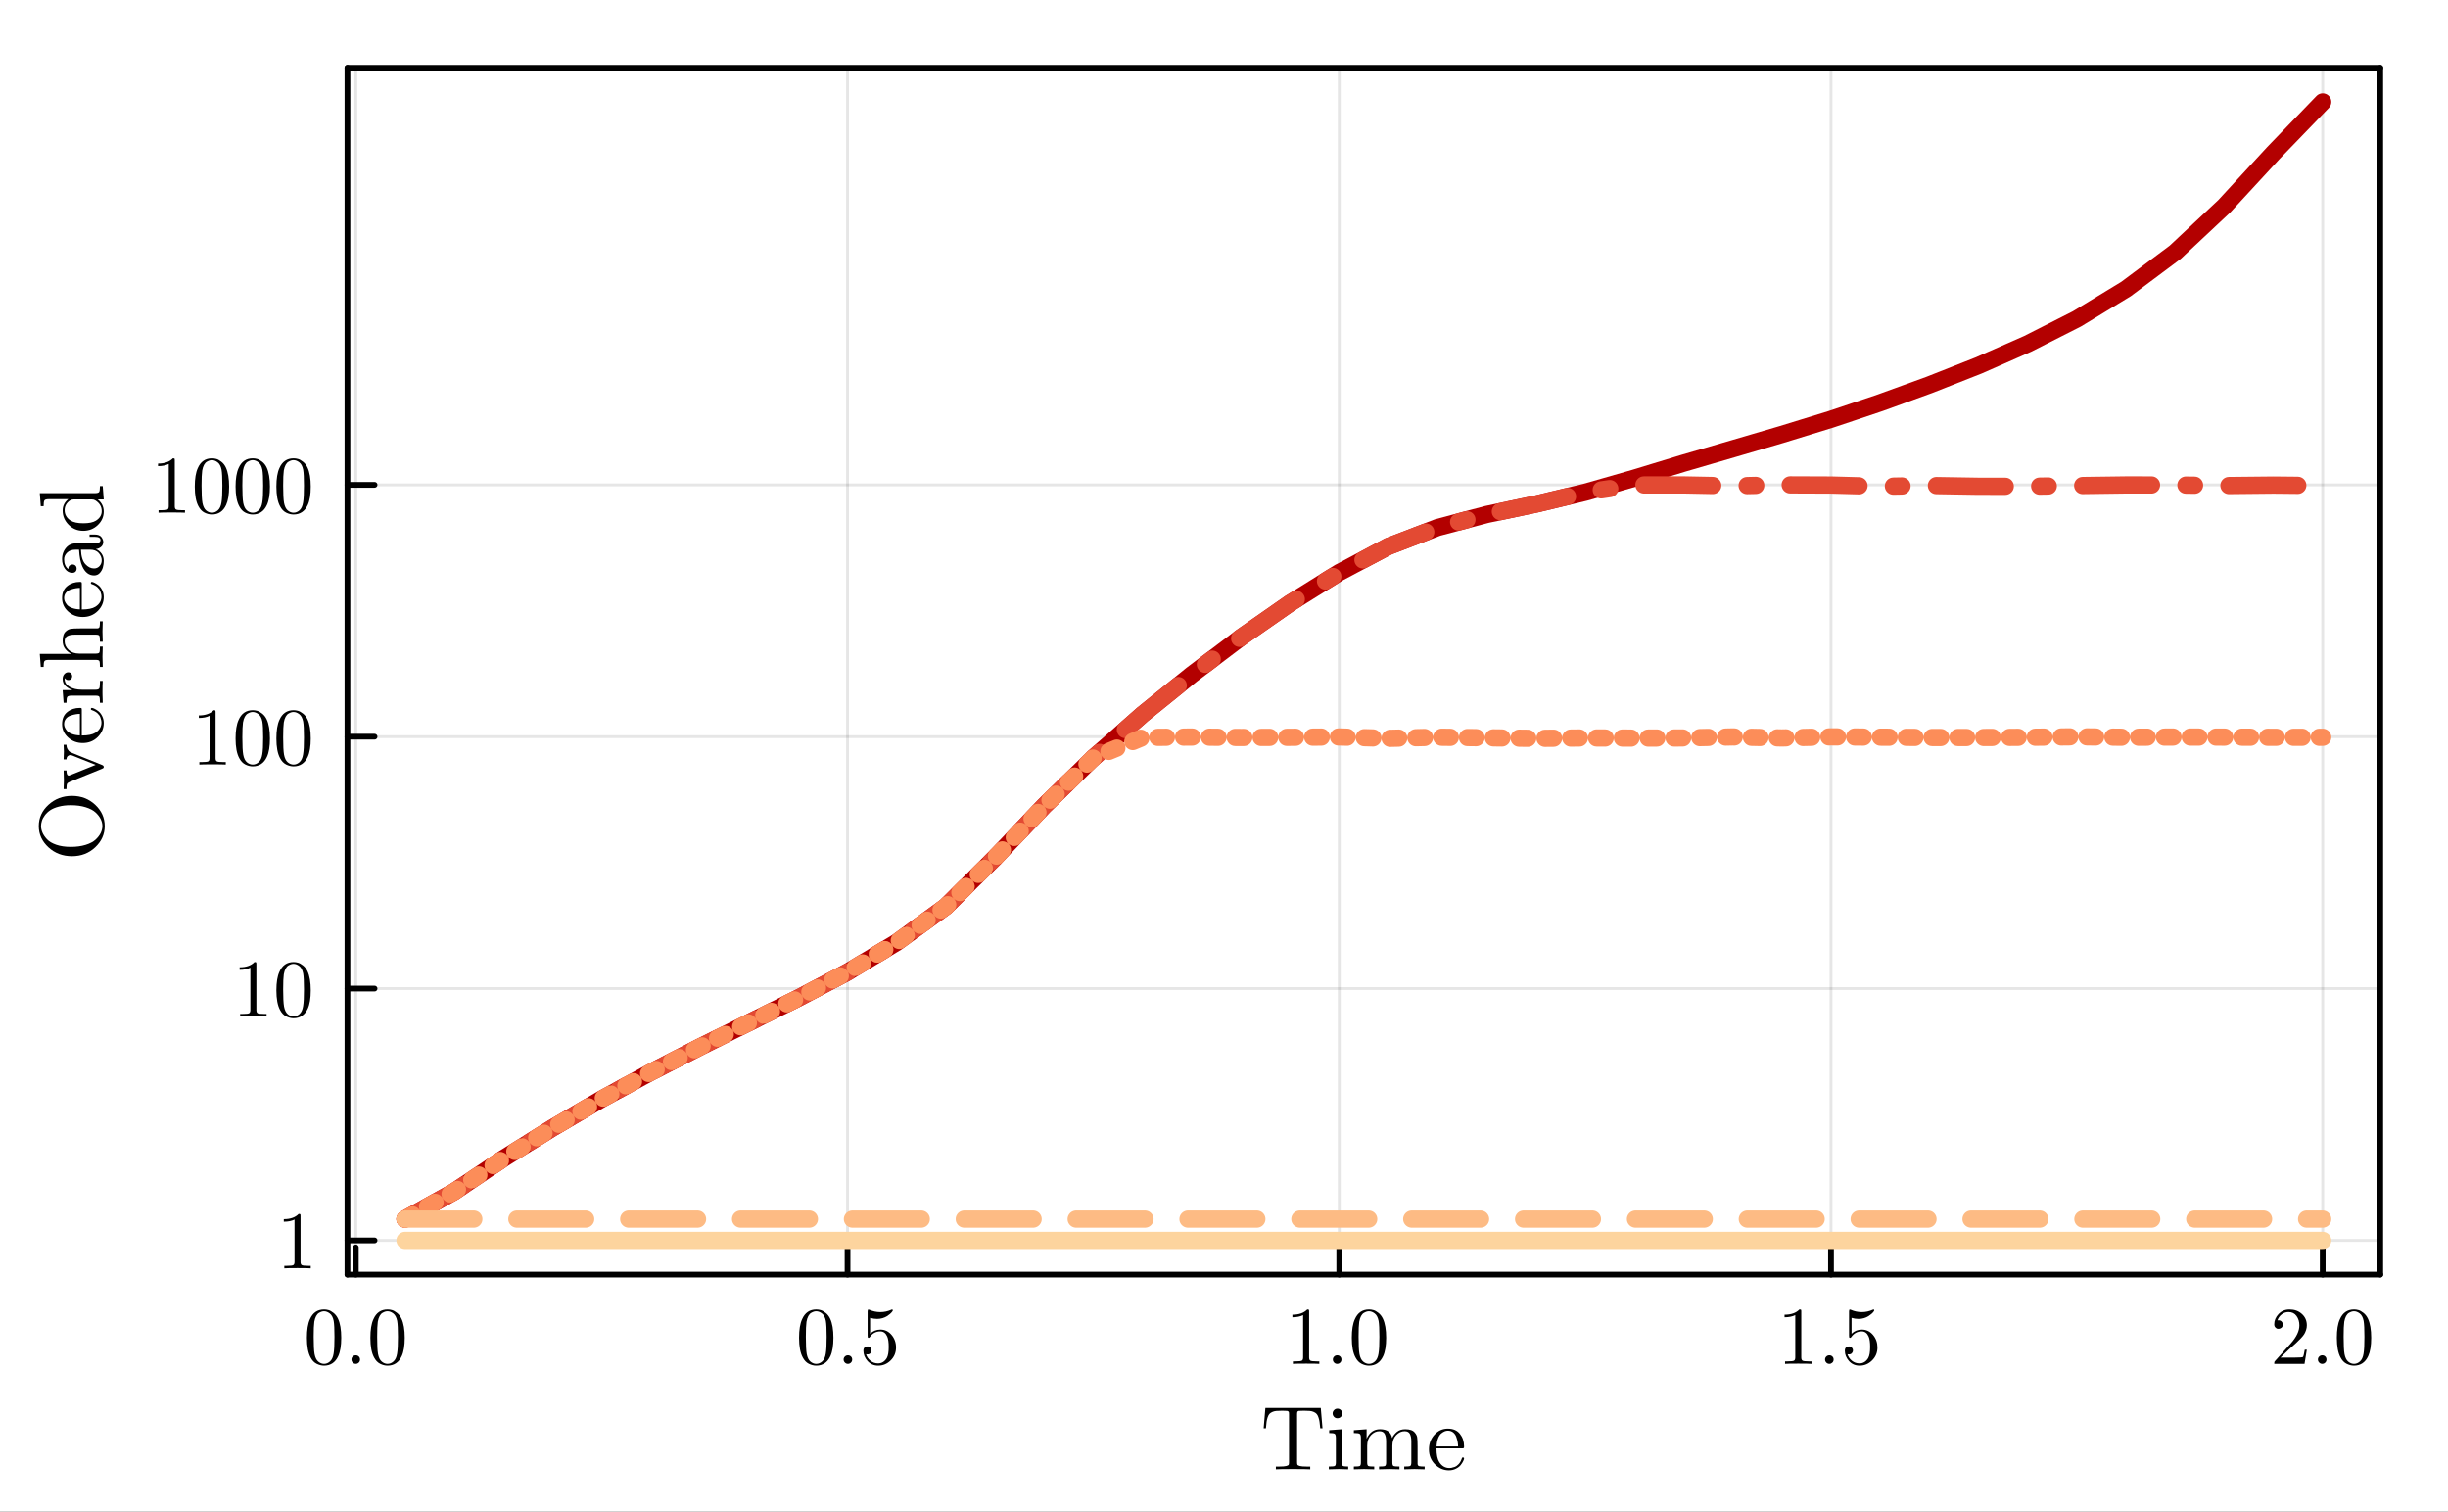 <?xml version="1.0" encoding="utf-8"?>
<svg xmlns="http://www.w3.org/2000/svg" xmlns:xlink="http://www.w3.org/1999/xlink" width="426.75" height="263.5" viewBox="0 0 1707 1054">
<rect x="0" y="0" width="1707" height="1054" fill="#333333" stroke="none"/>
<defs>
  <clipPath id="clip210">
    <rect x="0" y="0" width="1707" height="1054"/>
  </clipPath>
</defs>
<path clip-path="url(#clip210)" d="M0 1054 L1707 1054 L1707 0 L0 0  Z" fill="#ffffff" fill-rule="evenodd" fill-opacity="1"/>
<defs>
  <clipPath id="clip211">
    <rect x="341" y="0" width="1196" height="1054"/>
  </clipPath>
</defs>
<path clip-path="url(#clip210)" d="M242.285 888.691 L1659.76 888.691 L1659.76 47.253 L242.285 47.253  Z" fill="#ffffff" fill-rule="evenodd" fill-opacity="1"/>
<defs>
  <clipPath id="clip212">
    <rect x="242" y="47" width="1418" height="842"/>
  </clipPath>
</defs>
<polyline clip-path="url(#clip212)" style="stroke:#000000; stroke-linecap:round; stroke-linejoin:round; stroke-width:2; stroke-opacity:0.1; fill:none" points="248.114,888.691 248.114,47.253 "/>
<polyline clip-path="url(#clip212)" style="stroke:#000000; stroke-linecap:round; stroke-linejoin:round; stroke-width:2; stroke-opacity:0.1; fill:none" points="590.996,888.691 590.996,47.253 "/>
<polyline clip-path="url(#clip212)" style="stroke:#000000; stroke-linecap:round; stroke-linejoin:round; stroke-width:2; stroke-opacity:0.1; fill:none" points="933.878,888.691 933.878,47.253 "/>
<polyline clip-path="url(#clip212)" style="stroke:#000000; stroke-linecap:round; stroke-linejoin:round; stroke-width:2; stroke-opacity:0.1; fill:none" points="1276.76,888.691 1276.76,47.253 "/>
<polyline clip-path="url(#clip212)" style="stroke:#000000; stroke-linecap:round; stroke-linejoin:round; stroke-width:2; stroke-opacity:0.1; fill:none" points="1619.64,888.691 1619.64,47.253 "/>
<polyline clip-path="url(#clip210)" style="stroke:#000000; stroke-linecap:round; stroke-linejoin:round; stroke-width:4.001; stroke-opacity:1; fill:none" points="242.285,888.691 1659.76,888.691 "/>
<polyline clip-path="url(#clip210)" style="stroke:#000000; stroke-linecap:round; stroke-linejoin:round; stroke-width:4.001; stroke-opacity:1; fill:none" points="242.285,47.253 1659.76,47.253 "/>
<polyline clip-path="url(#clip210)" style="stroke:#000000; stroke-linecap:round; stroke-linejoin:round; stroke-width:4.001; stroke-opacity:1; fill:none" points="248.114,888.691 248.114,869.79 "/>
<polyline clip-path="url(#clip210)" style="stroke:#000000; stroke-linecap:round; stroke-linejoin:round; stroke-width:4.001; stroke-opacity:1; fill:none" points="590.996,888.691 590.996,869.79 "/>
<polyline clip-path="url(#clip210)" style="stroke:#000000; stroke-linecap:round; stroke-linejoin:round; stroke-width:4.001; stroke-opacity:1; fill:none" points="933.878,888.691 933.878,869.79 "/>
<polyline clip-path="url(#clip210)" style="stroke:#000000; stroke-linecap:round; stroke-linejoin:round; stroke-width:4.001; stroke-opacity:1; fill:none" points="1276.76,888.691 1276.76,869.79 "/>
<polyline clip-path="url(#clip210)" style="stroke:#000000; stroke-linecap:round; stroke-linejoin:round; stroke-width:4.001; stroke-opacity:1; fill:none" points="1619.64,888.691 1619.64,869.79 "/>
<path clip-path="url(#clip210)" d="M214.003 932.753 Q214.003 924.387 216.115 919.828 Q219.061 913.046 226.008 913.046 Q227.48 913.046 229.009 913.463 Q230.565 913.852 232.51 915.381 Q234.483 916.91 235.678 919.411 Q237.957 924.248 237.957 932.753 Q237.957 941.065 235.845 945.595 Q232.76 952.211 225.952 952.211 Q223.396 952.211 220.783 950.905 Q218.199 949.598 216.56 946.457 Q214.003 941.76 214.003 932.753 M218.727 932.059 Q218.727 940.648 219.338 944.067 Q220.033 947.764 221.923 949.376 Q223.84 950.96 225.952 950.96 Q228.231 950.96 230.12 949.265 Q232.038 947.541 232.621 943.844 Q233.261 940.203 233.233 932.059 Q233.233 924.137 232.677 920.968 Q231.927 917.271 229.926 915.798 Q227.953 914.297 225.952 914.297 Q225.202 914.297 224.396 914.519 Q223.618 914.741 222.479 915.381 Q221.339 916.02 220.45 917.604 Q219.589 919.189 219.172 921.579 Q218.727 924.665 218.727 932.059 Z" fill="#000000" fill-rule="evenodd" fill-opacity="1" /><path clip-path="url(#clip210)" d="M245.932 950.043 Q245.071 949.126 245.071 947.93 Q245.071 946.735 245.932 945.873 Q246.794 944.984 248.1 944.984 Q249.35 944.984 250.184 945.818 Q251.045 946.624 251.045 947.958 Q251.045 949.265 250.128 950.126 Q249.239 950.96 248.1 950.96 Q246.794 950.96 245.932 950.043 Z" fill="#000000" fill-rule="evenodd" fill-opacity="1" /><path clip-path="url(#clip210)" d="M258.27 932.753 Q258.27 924.387 260.382 919.828 Q263.328 913.046 270.275 913.046 Q271.748 913.046 273.276 913.463 Q274.832 913.852 276.777 915.381 Q278.75 916.91 279.945 919.411 Q282.224 924.248 282.224 932.753 Q282.224 941.065 280.112 945.595 Q277.028 952.211 270.219 952.211 Q267.663 952.211 265.051 950.905 Q262.466 949.598 260.827 946.457 Q258.27 941.76 258.27 932.753 M262.994 932.059 Q262.994 940.648 263.606 944.067 Q264.3 947.764 266.19 949.376 Q268.107 950.96 270.219 950.96 Q272.498 950.96 274.388 949.265 Q276.305 947.541 276.889 943.844 Q277.528 940.203 277.5 932.059 Q277.5 924.137 276.944 920.968 Q276.194 917.271 274.193 915.798 Q272.22 914.297 270.219 914.297 Q269.469 914.297 268.663 914.519 Q267.885 914.741 266.746 915.381 Q265.606 916.02 264.717 917.604 Q263.856 919.189 263.439 921.579 Q262.994 924.665 262.994 932.059 Z" fill="#000000" fill-rule="evenodd" fill-opacity="1" /><path clip-path="url(#clip210)" d="M557.191 932.753 Q557.191 924.387 559.303 919.828 Q562.249 913.046 569.196 913.046 Q570.669 913.046 572.197 913.463 Q573.753 913.852 575.698 915.381 Q577.671 916.91 578.866 919.411 Q581.145 924.248 581.145 932.753 Q581.145 941.065 579.033 945.595 Q575.948 952.211 569.14 952.211 Q566.584 952.211 563.972 950.905 Q561.387 949.598 559.748 946.457 Q557.191 941.76 557.191 932.753 M561.915 932.059 Q561.915 940.648 562.527 944.067 Q563.221 947.764 565.111 949.376 Q567.028 950.96 569.14 950.96 Q571.419 950.96 573.309 949.265 Q575.226 947.541 575.809 943.844 Q576.449 940.203 576.421 932.059 Q576.421 924.137 575.865 920.968 Q575.115 917.271 573.114 915.798 Q571.141 914.297 569.14 914.297 Q568.39 914.297 567.584 914.519 Q566.806 914.741 565.667 915.381 Q564.527 916.02 563.638 917.604 Q562.777 919.189 562.36 921.579 Q561.915 924.665 561.915 932.059 Z" fill="#000000" fill-rule="evenodd" fill-opacity="1" /><path clip-path="url(#clip210)" d="M589.12 950.043 Q588.259 949.126 588.259 947.93 Q588.259 946.735 589.12 945.873 Q589.982 944.984 591.288 944.984 Q592.538 944.984 593.372 945.818 Q594.233 946.624 594.233 947.958 Q594.233 949.265 593.316 950.126 Q592.427 950.96 591.288 950.96 Q589.982 950.96 589.12 950.043 Z" fill="#000000" fill-rule="evenodd" fill-opacity="1" /><path clip-path="url(#clip210)" d="M602.07 941.787 Q602.07 940.092 602.987 939.452 Q603.904 938.785 604.876 938.785 Q606.182 938.785 606.933 939.619 Q607.711 940.425 607.711 941.565 Q607.711 942.705 606.933 943.538 Q606.182 944.345 604.876 944.345 Q604.237 944.345 603.904 944.233 Q604.654 946.846 606.933 948.736 Q609.239 950.627 612.268 950.627 Q616.075 950.627 618.354 946.93 Q619.715 944.539 619.715 939.119 Q619.715 934.338 618.687 931.947 Q617.103 928.306 613.852 928.306 Q609.239 928.306 606.516 932.281 Q606.182 932.781 605.793 932.809 Q605.238 932.809 605.099 932.503 Q604.988 932.17 604.988 931.308 L604.988 914.463 Q604.988 913.101 605.543 913.101 Q605.766 913.101 606.238 913.268 Q609.823 914.853 613.796 914.88 Q617.881 914.88 621.55 913.213 Q621.827 913.046 621.994 913.046 Q622.55 913.046 622.578 913.685 Q622.578 913.908 622.105 914.575 Q621.661 915.214 620.688 916.076 Q619.715 916.91 618.465 917.716 Q617.214 918.522 615.38 919.078 Q613.574 919.606 611.573 919.606 Q609.184 919.606 606.738 918.855 L606.738 929.946 Q609.684 927.055 613.963 927.055 Q618.521 927.055 621.661 930.724 Q624.801 934.393 624.801 939.508 Q624.801 944.873 621.077 948.542 Q617.381 952.211 612.379 952.211 Q607.822 952.211 604.932 948.959 Q602.07 945.707 602.07 941.787 Z" fill="#000000" fill-rule="evenodd" fill-opacity="1" /><path clip-path="url(#clip210)" d="M901.185 918.466 L901.185 916.687 Q908.021 916.687 911.55 913.046 Q912.523 913.046 912.69 913.268 Q912.856 913.491 912.856 914.519 L912.856 946.457 Q912.856 948.153 913.69 948.681 Q914.524 949.209 918.164 949.209 L919.97 949.209 L919.97 950.96 Q917.969 950.793 910.744 950.793 Q903.519 950.793 901.546 950.96 L901.546 949.209 L903.353 949.209 Q906.937 949.209 907.799 948.709 Q908.66 948.18 908.66 946.457 L908.66 916.965 Q905.687 918.466 901.185 918.466 Z" fill="#000000" fill-rule="evenodd" fill-opacity="1" /><path clip-path="url(#clip210)" d="M930.28 950.043 Q929.418 949.126 929.418 947.93 Q929.418 946.735 930.28 945.873 Q931.141 944.984 932.447 944.984 Q933.698 944.984 934.531 945.818 Q935.393 946.624 935.393 947.958 Q935.393 949.265 934.476 950.126 Q933.587 950.96 932.447 950.96 Q931.141 950.96 930.28 950.043 Z" fill="#000000" fill-rule="evenodd" fill-opacity="1" /><path clip-path="url(#clip210)" d="M942.618 932.753 Q942.618 924.387 944.73 919.828 Q947.675 913.046 954.623 913.046 Q956.095 913.046 957.624 913.463 Q959.18 913.852 961.125 915.381 Q963.098 916.91 964.293 919.411 Q966.572 924.248 966.572 932.753 Q966.572 941.065 964.46 945.595 Q961.375 952.211 954.567 952.211 Q952.01 952.211 949.398 950.905 Q946.814 949.598 945.174 946.457 Q942.618 941.76 942.618 932.753 M947.342 932.059 Q947.342 940.648 947.953 944.067 Q948.648 947.764 950.538 949.376 Q952.455 950.96 954.567 950.96 Q956.846 950.96 958.735 949.265 Q960.653 947.541 961.236 943.844 Q961.875 940.203 961.848 932.059 Q961.848 924.137 961.292 920.968 Q960.542 917.271 958.541 915.798 Q956.568 914.297 954.567 914.297 Q953.817 914.297 953.011 914.519 Q952.233 914.741 951.093 915.381 Q949.954 916.02 949.065 917.604 Q948.203 919.189 947.787 921.579 Q947.342 924.665 947.342 932.059 Z" fill="#000000" fill-rule="evenodd" fill-opacity="1" /><path clip-path="url(#clip210)" d="M1244.37 918.466 L1244.37 916.687 Q1251.21 916.687 1254.74 913.046 Q1255.71 913.046 1255.88 913.268 Q1256.04 913.491 1256.04 914.519 L1256.04 946.457 Q1256.04 948.153 1256.88 948.681 Q1257.71 949.209 1261.35 949.209 L1263.16 949.209 L1263.16 950.96 Q1261.16 950.793 1253.93 950.793 Q1246.71 950.793 1244.73 950.96 L1244.73 949.209 L1246.54 949.209 Q1250.13 949.209 1250.99 948.709 Q1251.85 948.18 1251.85 946.457 L1251.85 916.965 Q1248.87 918.466 1244.37 918.466 Z" fill="#000000" fill-rule="evenodd" fill-opacity="1" /><path clip-path="url(#clip210)" d="M1273.47 950.043 Q1272.61 949.126 1272.61 947.93 Q1272.61 946.735 1273.47 945.873 Q1274.33 944.984 1275.64 944.984 Q1276.89 944.984 1277.72 945.818 Q1278.58 946.624 1278.58 947.958 Q1278.58 949.265 1277.66 950.126 Q1276.77 950.96 1275.64 950.96 Q1274.33 950.96 1273.47 950.043 Z" fill="#000000" fill-rule="evenodd" fill-opacity="1" /><path clip-path="url(#clip210)" d="M1286.42 941.787 Q1286.42 940.092 1287.33 939.452 Q1288.25 938.785 1289.22 938.785 Q1290.53 938.785 1291.28 939.619 Q1292.06 940.425 1292.06 941.565 Q1292.06 942.705 1291.28 943.538 Q1290.53 944.345 1289.22 944.345 Q1288.58 944.345 1288.25 944.233 Q1289 946.846 1291.28 948.736 Q1293.59 950.627 1296.62 950.627 Q1300.42 950.627 1302.7 946.93 Q1304.06 944.539 1304.06 939.119 Q1304.06 934.338 1303.03 931.947 Q1301.45 928.306 1298.2 928.306 Q1293.59 928.306 1290.86 932.281 Q1290.53 932.781 1290.14 932.809 Q1289.59 932.809 1289.45 932.503 Q1289.34 932.17 1289.34 931.308 L1289.34 914.463 Q1289.34 913.101 1289.89 913.101 Q1290.11 913.101 1290.59 913.268 Q1294.17 914.853 1298.14 914.88 Q1302.23 914.88 1305.9 913.213 Q1306.18 913.046 1306.34 913.046 Q1306.9 913.046 1306.93 913.685 Q1306.93 913.908 1306.45 914.575 Q1306.01 915.214 1305.04 916.076 Q1304.06 916.91 1302.81 917.716 Q1301.56 918.522 1299.73 919.078 Q1297.92 919.606 1295.92 919.606 Q1293.53 919.606 1291.09 918.855 L1291.09 929.946 Q1294.03 927.055 1298.31 927.055 Q1302.87 927.055 1306.01 930.724 Q1309.15 934.393 1309.15 939.508 Q1309.15 944.873 1305.42 948.542 Q1301.73 952.211 1296.73 952.211 Q1292.17 952.211 1289.28 948.959 Q1286.42 945.707 1286.42 941.787 Z" fill="#000000" fill-rule="evenodd" fill-opacity="1" /><path clip-path="url(#clip210)" d="M1585.84 950.96 Q1585.84 949.932 1585.92 949.626 Q1586.03 949.32 1586.48 948.848 L1597.4 936.673 Q1603.37 929.946 1603.37 924.081 Q1603.37 920.273 1601.37 917.549 Q1599.4 914.825 1595.76 914.825 Q1593.26 914.825 1591.15 916.354 Q1589.03 917.882 1588.06 920.606 Q1588.23 920.551 1588.81 920.551 Q1590.23 920.551 1591.01 921.44 Q1591.81 922.33 1591.81 923.525 Q1591.81 925.054 1590.81 925.804 Q1589.84 926.527 1588.87 926.527 Q1588.48 926.527 1587.95 926.444 Q1587.45 926.36 1586.64 925.582 Q1585.84 924.776 1585.84 923.358 Q1585.84 919.383 1588.84 916.215 Q1591.87 913.046 1596.48 913.046 Q1601.71 913.046 1605.12 916.159 Q1608.57 919.244 1608.57 924.081 Q1608.57 925.777 1608.04 927.333 Q1607.54 928.862 1606.85 930.057 Q1606.18 931.252 1604.35 933.17 Q1602.51 935.088 1601.04 936.45 Q1599.57 937.812 1596.26 940.703 L1590.23 946.568 L1600.48 946.568 Q1605.48 946.568 1605.87 946.124 Q1606.43 945.317 1607.12 941.065 L1608.57 941.065 L1606.96 950.96 L1585.84 950.96 Z" fill="#000000" fill-rule="evenodd" fill-opacity="1" /><path clip-path="url(#clip210)" d="M1617.16 950.043 Q1616.29 949.126 1616.29 947.93 Q1616.29 946.735 1617.16 945.873 Q1618.02 944.984 1619.32 944.984 Q1620.57 944.984 1621.41 945.818 Q1622.27 946.624 1622.27 947.958 Q1622.27 949.265 1621.35 950.126 Q1620.46 950.96 1619.32 950.96 Q1618.02 950.96 1617.16 950.043 Z" fill="#000000" fill-rule="evenodd" fill-opacity="1" /><path clip-path="url(#clip210)" d="M1629.49 932.753 Q1629.49 924.387 1631.61 919.828 Q1634.55 913.046 1641.5 913.046 Q1642.97 913.046 1644.5 913.463 Q1646.06 913.852 1648 915.381 Q1649.97 916.91 1651.17 919.411 Q1653.45 924.248 1653.45 932.753 Q1653.45 941.065 1651.34 945.595 Q1648.25 952.211 1641.44 952.211 Q1638.89 952.211 1636.27 950.905 Q1633.69 949.598 1632.05 946.457 Q1629.49 941.76 1629.49 932.753 M1634.22 932.059 Q1634.22 940.648 1634.83 944.067 Q1635.52 947.764 1637.41 949.376 Q1639.33 950.96 1641.44 950.96 Q1643.72 950.96 1645.61 949.265 Q1647.53 947.541 1648.11 943.844 Q1648.75 940.203 1648.72 932.059 Q1648.72 924.137 1648.17 920.968 Q1647.42 917.271 1645.42 915.798 Q1643.44 914.297 1641.44 914.297 Q1640.69 914.297 1639.89 914.519 Q1639.11 914.741 1637.97 915.381 Q1636.83 916.02 1635.94 917.604 Q1635.08 919.189 1634.66 921.579 Q1634.22 924.665 1634.22 932.059 Z" fill="#000000" fill-rule="evenodd" fill-opacity="1" /><path clip-path="url(#clip210)" d="M881.15 995.884 L882.354 981.677 L920.98 981.677 L922.184 995.884 L920.609 995.884 Q920.362 993.043 920.115 991.406 Q919.899 989.769 919.344 988.225 Q918.819 986.65 918.139 985.909 Q917.491 985.136 916.225 984.55 Q914.959 983.932 913.323 983.778 Q911.686 983.623 909.216 983.623 Q906.314 983.623 905.604 983.747 Q904.832 983.932 904.646 984.488 Q904.461 985.013 904.461 986.156 L904.461 1019.48 Q904.461 1020.75 904.708 1021.27 Q904.986 1021.77 906.437 1022.17 Q907.888 1022.54 911.1 1022.54 L913.631 1022.54 L913.631 1024.48 Q911.038 1024.3 901.621 1024.3 Q892.265 1024.3 889.671 1024.48 L889.671 1022.54 L892.203 1022.54 Q895.414 1022.54 896.866 1022.17 Q898.348 1021.77 898.595 1021.27 Q898.842 1020.75 898.842 1019.48 L898.842 986.156 Q898.842 985.26 898.78 984.889 Q898.718 984.519 898.44 984.21 Q898.162 983.87 897.514 983.747 Q896.897 983.623 894.118 983.623 Q891.648 983.623 889.98 983.778 Q888.344 983.932 887.078 984.55 Q885.812 985.136 885.133 985.909 Q884.484 986.65 883.929 988.225 Q883.404 989.769 883.187 991.406 Q882.971 993.043 882.724 995.884 L881.15 995.884 Z" fill="#000000" fill-rule="evenodd" fill-opacity="1" /><path clip-path="url(#clip210)" d="M926.599 1024.48 L926.599 1022.54 Q929.965 1022.54 930.737 1022.14 Q931.509 1021.7 931.509 1019.67 L931.509 1002.65 Q931.509 1000.3 930.706 999.745 Q929.934 999.189 926.846 999.189 L926.846 997.212 L935.677 996.533 L935.677 1019.73 Q935.677 1021.61 936.356 1022.07 Q937.036 1022.54 940.123 1022.54 L940.123 1024.48 Q933.67 1024.3 933.547 1024.3 Q932.682 1024.3 926.599 1024.48 M929.255 985.507 Q929.255 984.241 930.212 983.222 Q931.2 982.172 932.589 982.172 Q933.979 982.172 934.967 983.129 Q935.955 984.056 935.955 985.538 Q935.955 986.99 934.967 987.947 Q933.979 988.874 932.589 988.874 Q931.138 988.874 930.181 987.854 Q929.255 986.835 929.255 985.507 Z" fill="#000000" fill-rule="evenodd" fill-opacity="1" /><path clip-path="url(#clip210)" d="M944.044 1024.48 L944.044 1022.54 Q947.41 1022.54 948.182 1022.14 Q948.954 1021.7 948.954 1019.67 L948.954 1002.71 Q948.954 1000.36 948.12 999.776 Q947.317 999.189 944.044 999.189 L944.044 997.212 L952.937 996.533 L952.937 1003.17 Q955.901 996.533 962.292 996.533 Q969.703 996.533 970.722 1002.71 Q971.802 1000.3 974.056 998.417 Q976.341 996.533 979.892 996.533 Q984.647 996.533 986.53 998.88 Q987.92 1000.46 988.197 1002.22 Q988.475 1003.98 988.475 1008.55 L988.475 1020.62 Q988.537 1021.95 989.556 1022.26 Q990.575 1022.54 993.416 1022.54 L993.416 1024.48 Q986.962 1024.3 986.345 1024.3 Q985.851 1024.3 979.182 1024.48 L979.182 1022.54 Q982.547 1022.54 983.319 1022.14 Q984.122 1021.7 984.122 1019.67 L984.122 1004.93 Q984.122 1001.72 983.134 999.838 Q982.146 997.923 979.429 997.923 Q976.156 997.923 973.531 1000.67 Q970.907 1003.42 970.907 1008.05 L970.907 1019.67 Q970.907 1021.7 971.679 1022.14 Q972.481 1022.54 975.847 1022.54 L975.847 1024.48 Q969.394 1024.3 968.745 1024.3 Q968.251 1024.3 961.613 1024.48 L961.613 1022.54 Q964.979 1022.54 965.75 1022.14 Q966.553 1021.7 966.553 1019.67 L966.553 1004.93 Q966.553 1001.72 965.565 999.838 Q964.577 997.923 961.86 997.923 Q958.587 997.923 955.963 1000.67 Q953.338 1003.42 953.338 1008.05 L953.338 1019.67 Q953.338 1021.7 954.11 1022.14 Q954.913 1022.54 958.248 1022.54 L958.248 1024.48 Q951.794 1024.3 951.177 1024.3 Q950.683 1024.3 944.044 1024.48 Z" fill="#000000" fill-rule="evenodd" fill-opacity="1" /><path clip-path="url(#clip210)" d="M996.411 1010.55 Q996.411 1004.59 1000.24 1000.36 Q1004.07 996.131 1009.56 996.131 Q1015.12 996.131 1017.99 999.745 Q1020.9 1003.36 1020.9 1008.55 Q1020.9 1009.5 1020.65 1009.69 Q1020.4 1009.88 1019.32 1009.88 L1001.66 1009.88 Q1001.66 1016.33 1003.57 1019.36 Q1006.23 1023.59 1010.71 1023.59 Q1011.32 1023.59 1012.06 1023.46 Q1012.81 1023.34 1014.32 1022.82 Q1015.83 1022.26 1017.16 1020.81 Q1018.49 1019.36 1019.26 1017.07 Q1019.44 1016.18 1020.06 1016.21 Q1020.9 1016.21 1020.9 1016.95 Q1020.9 1017.5 1020.28 1018.77 Q1019.69 1020.01 1018.55 1021.49 Q1017.41 1022.97 1015.18 1024.08 Q1012.99 1025.19 1010.34 1025.19 Q1004.78 1025.19 1000.58 1020.99 Q996.411 1016.76 996.411 1010.55 M1001.72 1008.55 L1016.73 1008.55 Q1016.73 1007.22 1016.48 1005.74 Q1016.26 1004.25 1015.58 1002.22 Q1014.94 1000.15 1013.39 998.849 Q1011.85 997.552 1009.56 997.552 Q1008.54 997.552 1007.43 997.985 Q1006.35 998.417 1005.02 999.467 Q1003.7 1000.52 1002.77 1002.9 Q1001.84 1005.27 1001.72 1008.55 Z" fill="#000000" fill-rule="evenodd" fill-opacity="1" /><polyline clip-path="url(#clip212)" style="stroke:#000000; stroke-linecap:round; stroke-linejoin:round; stroke-width:2; stroke-opacity:0.1; fill:none" points="242.285,864.877 1659.76,864.877 "/>
<polyline clip-path="url(#clip212)" style="stroke:#000000; stroke-linecap:round; stroke-linejoin:round; stroke-width:2; stroke-opacity:0.1; fill:none" points="242.285,689.271 1659.76,689.271 "/>
<polyline clip-path="url(#clip212)" style="stroke:#000000; stroke-linecap:round; stroke-linejoin:round; stroke-width:2; stroke-opacity:0.1; fill:none" points="242.285,513.665 1659.76,513.665 "/>
<polyline clip-path="url(#clip212)" style="stroke:#000000; stroke-linecap:round; stroke-linejoin:round; stroke-width:2; stroke-opacity:0.1; fill:none" points="242.285,338.059 1659.76,338.059 "/>
<polyline clip-path="url(#clip210)" style="stroke:#000000; stroke-linecap:round; stroke-linejoin:round; stroke-width:4.001; stroke-opacity:1; fill:none" points="242.285,888.691 242.285,47.253 "/>
<polyline clip-path="url(#clip210)" style="stroke:#000000; stroke-linecap:round; stroke-linejoin:round; stroke-width:4.001; stroke-opacity:1; fill:none" points="1659.76,888.691 1659.76,47.253 "/>
<polyline clip-path="url(#clip210)" style="stroke:#000000; stroke-linecap:round; stroke-linejoin:round; stroke-width:4.001; stroke-opacity:1; fill:none" points="242.285,864.877 261.18,864.877 "/>
<polyline clip-path="url(#clip210)" style="stroke:#000000; stroke-linecap:round; stroke-linejoin:round; stroke-width:4.001; stroke-opacity:1; fill:none" points="242.285,689.271 261.18,689.271 "/>
<polyline clip-path="url(#clip210)" style="stroke:#000000; stroke-linecap:round; stroke-linejoin:round; stroke-width:4.001; stroke-opacity:1; fill:none" points="242.285,513.665 261.18,513.665 "/>
<polyline clip-path="url(#clip210)" style="stroke:#000000; stroke-linecap:round; stroke-linejoin:round; stroke-width:4.001; stroke-opacity:1; fill:none" points="242.285,338.059 261.18,338.059 "/>
<path clip-path="url(#clip210)" d="M197.894 851.827 L197.894 850.048 Q204.73 850.048 208.26 846.406 Q209.232 846.406 209.399 846.629 Q209.566 846.851 209.566 847.88 L209.566 879.818 Q209.566 881.513 210.399 882.041 Q211.233 882.569 214.873 882.569 L216.68 882.569 L216.68 884.321 Q214.679 884.154 207.454 884.154 Q200.229 884.154 198.256 884.321 L198.256 882.569 L200.062 882.569 Q203.647 882.569 204.508 882.069 Q205.37 881.541 205.37 879.818 L205.37 850.326 Q202.396 851.827 197.894 851.827 Z" fill="#000000" fill-rule="evenodd" fill-opacity="1" /><path clip-path="url(#clip210)" d="M167.105 676.22 L167.105 674.442 Q173.941 674.442 177.47 670.8 Q178.442 670.8 178.609 671.023 Q178.776 671.245 178.776 672.273 L178.776 704.211 Q178.776 705.907 179.61 706.435 Q180.443 706.963 184.084 706.963 L185.89 706.963 L185.89 708.714 Q183.889 708.548 176.664 708.548 Q169.439 708.548 167.466 708.714 L167.466 706.963 L169.272 706.963 Q172.857 706.963 173.718 706.463 Q174.58 705.935 174.58 704.211 L174.58 674.719 Q171.606 676.22 167.105 676.22 Z" fill="#000000" fill-rule="evenodd" fill-opacity="1" /><path clip-path="url(#clip210)" d="M192.726 690.508 Q192.726 682.141 194.838 677.583 Q197.783 670.8 204.73 670.8 Q206.203 670.8 207.732 671.217 Q209.288 671.606 211.233 673.135 Q213.206 674.664 214.401 677.166 Q216.68 682.002 216.68 690.508 Q216.68 698.819 214.568 703.35 Q211.483 709.965 204.675 709.965 Q202.118 709.965 199.506 708.659 Q196.922 707.352 195.282 704.211 Q192.726 699.514 192.726 690.508 M197.45 689.813 Q197.45 698.402 198.061 701.821 Q198.756 705.518 200.646 707.13 Q202.563 708.714 204.675 708.714 Q206.954 708.714 208.843 707.019 Q210.761 705.296 211.344 701.599 Q211.983 697.957 211.955 689.813 Q211.955 681.891 211.4 678.722 Q210.649 675.025 208.649 673.552 Q206.676 672.051 204.675 672.051 Q203.925 672.051 203.119 672.273 Q202.341 672.496 201.201 673.135 Q200.062 673.774 199.173 675.359 Q198.311 676.943 197.894 679.334 Q197.45 682.419 197.45 689.813 Z" fill="#000000" fill-rule="evenodd" fill-opacity="1" /><path clip-path="url(#clip210)" d="M138.649 500.614 L138.649 498.835 Q145.485 498.835 149.014 495.194 Q149.987 495.194 150.154 495.416 Q150.32 495.639 150.32 496.667 L150.32 528.605 Q150.32 530.301 151.154 530.829 Q151.988 531.357 155.628 531.357 L157.434 531.357 L157.434 533.108 Q155.433 532.942 148.208 532.942 Q140.983 532.942 139.01 533.108 L139.01 531.357 L140.817 531.357 Q144.401 531.357 145.263 530.857 Q146.124 530.329 146.124 528.605 L146.124 499.113 Q143.151 500.614 138.649 500.614 Z" fill="#000000" fill-rule="evenodd" fill-opacity="1" /><path clip-path="url(#clip210)" d="M164.27 514.902 Q164.27 506.535 166.382 501.976 Q169.328 495.194 176.275 495.194 Q177.748 495.194 179.276 495.611 Q180.832 496 182.777 497.529 Q184.75 499.058 185.945 501.559 Q188.224 506.396 188.224 514.902 Q188.224 523.213 186.112 527.744 Q183.028 534.359 176.219 534.359 Q173.663 534.359 171.051 533.053 Q168.466 531.746 166.827 528.605 Q164.27 523.908 164.27 514.902 M168.994 514.207 Q168.994 522.796 169.606 526.215 Q170.3 529.912 172.19 531.524 Q174.107 533.108 176.219 533.108 Q178.498 533.108 180.388 531.413 Q182.305 529.689 182.889 525.992 Q183.528 522.351 183.5 514.207 Q183.5 506.285 182.944 503.116 Q182.194 499.419 180.193 497.946 Q178.22 496.445 176.219 496.445 Q175.469 496.445 174.663 496.667 Q173.885 496.89 172.746 497.529 Q171.606 498.168 170.717 499.753 Q169.856 501.337 169.439 503.728 Q168.994 506.813 168.994 514.207 Z" fill="#000000" fill-rule="evenodd" fill-opacity="1" /><path clip-path="url(#clip210)" d="M192.726 514.902 Q192.726 506.535 194.838 501.976 Q197.783 495.194 204.73 495.194 Q206.203 495.194 207.732 495.611 Q209.288 496 211.233 497.529 Q213.206 499.058 214.401 501.559 Q216.68 506.396 216.68 514.902 Q216.68 523.213 214.568 527.744 Q211.483 534.359 204.675 534.359 Q202.118 534.359 199.506 533.053 Q196.922 531.746 195.282 528.605 Q192.726 523.908 192.726 514.902 M197.45 514.207 Q197.45 522.796 198.061 526.215 Q198.756 529.912 200.646 531.524 Q202.563 533.108 204.675 533.108 Q206.954 533.108 208.843 531.413 Q210.761 529.689 211.344 525.992 Q211.983 522.351 211.955 514.207 Q211.955 506.285 211.4 503.116 Q210.649 499.419 208.649 497.946 Q206.676 496.445 204.675 496.445 Q203.925 496.445 203.119 496.667 Q202.341 496.89 201.201 497.529 Q200.062 498.168 199.173 499.753 Q198.311 501.337 197.894 503.728 Q197.45 506.813 197.45 514.207 Z" fill="#000000" fill-rule="evenodd" fill-opacity="1" /><path clip-path="url(#clip210)" d="M110.194 325.008 L110.194 323.229 Q117.03 323.229 120.559 319.588 Q121.531 319.588 121.698 319.81 Q121.865 320.033 121.865 321.061 L121.865 352.999 Q121.865 354.695 122.699 355.223 Q123.532 355.751 127.172 355.751 L128.979 355.751 L128.979 357.502 Q126.978 357.335 119.753 357.335 Q112.528 357.335 110.555 357.502 L110.555 355.751 L112.361 355.751 Q115.946 355.751 116.807 355.251 Q117.669 354.723 117.669 352.999 L117.669 323.507 Q114.695 325.008 110.194 325.008 Z" fill="#000000" fill-rule="evenodd" fill-opacity="1" /><path clip-path="url(#clip210)" d="M135.815 339.296 Q135.815 330.929 137.927 326.37 Q140.872 319.588 147.819 319.588 Q149.292 319.588 150.821 320.005 Q152.377 320.394 154.322 321.923 Q156.295 323.452 157.49 325.953 Q159.768 330.79 159.768 339.296 Q159.768 347.607 157.657 352.138 Q154.572 358.753 147.764 358.753 Q145.207 358.753 142.595 357.447 Q140.011 356.14 138.371 352.999 Q135.815 348.302 135.815 339.296 M140.539 338.601 Q140.539 347.19 141.15 350.609 Q141.845 354.306 143.734 355.918 Q145.652 357.502 147.764 357.502 Q150.042 357.502 151.932 355.807 Q153.85 354.083 154.433 350.386 Q155.072 346.745 155.044 338.601 Q155.044 330.679 154.489 327.51 Q153.738 323.813 151.738 322.34 Q149.765 320.839 147.764 320.839 Q147.014 320.839 146.208 321.061 Q145.43 321.284 144.29 321.923 Q143.151 322.562 142.262 324.147 Q141.4 325.731 140.983 328.121 Q140.539 331.207 140.539 338.601 Z" fill="#000000" fill-rule="evenodd" fill-opacity="1" /><path clip-path="url(#clip210)" d="M164.27 339.296 Q164.27 330.929 166.382 326.37 Q169.328 319.588 176.275 319.588 Q177.748 319.588 179.276 320.005 Q180.832 320.394 182.777 321.923 Q184.75 323.452 185.945 325.953 Q188.224 330.79 188.224 339.296 Q188.224 347.607 186.112 352.138 Q183.028 358.753 176.219 358.753 Q173.663 358.753 171.051 357.447 Q168.466 356.14 166.827 352.999 Q164.27 348.302 164.27 339.296 M168.994 338.601 Q168.994 347.19 169.606 350.609 Q170.3 354.306 172.19 355.918 Q174.107 357.502 176.219 357.502 Q178.498 357.502 180.388 355.807 Q182.305 354.083 182.889 350.386 Q183.528 346.745 183.5 338.601 Q183.5 330.679 182.944 327.51 Q182.194 323.813 180.193 322.34 Q178.22 320.839 176.219 320.839 Q175.469 320.839 174.663 321.061 Q173.885 321.284 172.746 321.923 Q171.606 322.562 170.717 324.147 Q169.856 325.731 169.439 328.121 Q168.994 331.207 168.994 338.601 Z" fill="#000000" fill-rule="evenodd" fill-opacity="1" /><path clip-path="url(#clip210)" d="M192.726 339.296 Q192.726 330.929 194.838 326.37 Q197.783 319.588 204.73 319.588 Q206.203 319.588 207.732 320.005 Q209.288 320.394 211.233 321.923 Q213.206 323.452 214.401 325.953 Q216.68 330.79 216.68 339.296 Q216.68 347.607 214.568 352.138 Q211.483 358.753 204.675 358.753 Q202.118 358.753 199.506 357.447 Q196.922 356.14 195.282 352.999 Q192.726 348.302 192.726 339.296 M197.45 338.601 Q197.45 347.19 198.061 350.609 Q198.756 354.306 200.646 355.918 Q202.563 357.502 204.675 357.502 Q206.954 357.502 208.843 355.807 Q210.761 354.083 211.344 350.386 Q211.983 346.745 211.955 338.601 Q211.955 330.679 211.4 327.51 Q210.649 323.813 208.649 322.34 Q206.676 320.839 204.675 320.839 Q203.925 320.839 203.119 321.061 Q202.341 321.284 201.201 321.923 Q200.062 322.562 199.173 324.147 Q198.311 325.731 197.894 328.121 Q197.45 331.207 197.45 338.601 Z" fill="#000000" fill-rule="evenodd" fill-opacity="1" /><path clip-path="url(#clip210)" d="M50.202 596.994 Q40.538 596.994 33.807 590.817 Q27.045 584.609 27.045 575.992 Q27.045 567.313 33.807 561.136 Q40.568 554.928 50.202 554.928 Q59.743 554.928 66.381 561.136 Q73.019 567.344 73.019 575.992 Q73.019 584.516 66.412 590.755 Q59.804 596.994 50.202 596.994 M49.306 590.477 Q55.173 590.477 59.681 589.087 Q64.158 587.697 66.597 585.474 Q69.036 583.219 70.21 580.81 Q71.383 578.401 71.383 575.93 Q71.383 573.521 70.24 571.174 Q69.098 568.796 66.69 566.541 Q64.281 564.287 59.773 562.866 Q55.266 561.445 49.306 561.445 Q44.675 561.445 40.97 562.433 Q37.234 563.422 34.98 564.966 Q32.726 566.51 31.244 568.518 Q29.762 570.494 29.206 572.378 Q28.619 574.232 28.619 575.992 Q28.619 578.216 29.607 580.532 Q30.595 582.848 32.788 585.196 Q34.949 587.512 39.241 588.995 Q43.502 590.477 49.306 590.477 Z" fill="#000000" fill-rule="evenodd" fill-opacity="1" /><path clip-path="url(#clip210)" d="M46.342 550.203 L44.366 550.203 Q44.551 547.362 44.551 544.057 Q44.551 542.852 44.366 537.17 L46.342 537.17 Q46.342 540.783 47.979 540.783 Q48.226 540.783 49.059 540.413 L66.69 533.309 L50.572 526.854 Q49.492 526.483 49.059 526.483 Q47.979 526.483 47.207 527.225 Q46.404 527.935 46.342 529.51 L44.366 529.51 Q44.551 526.298 44.551 524.013 Q44.551 521.418 44.366 519.287 L46.342 519.287 Q46.342 521.171 47.207 522.499 Q48.041 523.827 48.782 524.26 Q49.492 524.661 50.572 525.094 L71.136 533.371 Q72.34 533.865 72.34 534.699 Q72.34 535.255 72.093 535.502 Q71.877 535.718 71.136 536.027 L48.689 545.138 Q47.114 545.756 46.744 546.559 Q46.342 547.362 46.342 550.203 Z" fill="#000000" fill-rule="evenodd" fill-opacity="1" /><path clip-path="url(#clip210)" d="M57.705 518.083 Q51.746 518.083 47.516 514.253 Q43.286 510.423 43.286 504.926 Q43.286 499.367 46.898 496.494 Q50.511 493.591 55.698 493.591 Q56.655 493.591 56.84 493.838 Q57.026 494.085 57.026 495.166 L57.026 512.832 Q63.479 512.832 66.504 510.918 Q70.734 508.261 70.734 503.783 Q70.734 503.165 70.611 502.424 Q70.487 501.683 69.963 500.17 Q69.407 498.656 67.956 497.328 Q66.504 496 64.22 495.228 Q63.324 495.043 63.355 494.425 Q63.355 493.591 64.096 493.591 Q64.652 493.591 65.918 494.209 Q67.153 494.796 68.635 495.938 Q70.117 497.081 71.228 499.305 Q72.34 501.498 72.34 504.154 Q72.34 509.713 68.141 513.913 Q63.911 518.083 57.705 518.083 M55.698 512.771 L55.698 497.761 Q54.37 497.761 52.888 498.008 Q51.406 498.224 49.368 498.903 Q47.3 499.552 46.003 501.096 Q44.706 502.64 44.706 504.926 Q44.706 505.945 45.138 507.057 Q45.57 508.138 46.62 509.466 Q47.67 510.794 50.047 511.721 Q52.425 512.647 55.698 512.771 Z" fill="#000000" fill-rule="evenodd" fill-opacity="1" /><path clip-path="url(#clip210)" d="M71.63 490.008 L69.685 490.008 Q69.685 486.642 69.283 485.87 Q68.851 485.067 66.813 485.067 L49.862 485.067 Q47.516 485.067 46.929 485.901 Q46.342 486.704 46.342 490.008 L44.366 490.008 L43.687 481.206 L50.634 481.206 Q47.917 480.311 45.817 478.427 Q43.687 476.512 43.687 473.423 Q43.687 471.385 44.829 470.088 Q45.972 468.76 47.547 468.76 Q48.936 468.76 49.646 469.624 Q50.325 470.458 50.325 471.477 Q50.325 472.62 49.615 473.423 Q48.874 474.195 47.608 474.195 Q46.836 474.195 46.25 473.856 Q45.632 473.485 45.416 473.207 Q45.2 472.929 45.138 472.744 Q45.076 472.867 45.076 473.423 Q45.076 476.913 48.565 478.921 Q52.023 480.897 56.964 480.897 L66.69 480.897 Q68.511 480.897 69.098 480.156 Q69.685 479.384 69.685 476.079 L69.685 474.751 L71.63 474.751 Q71.445 477.284 71.445 482.781 Q71.445 483.553 71.475 484.758 Q71.506 485.963 71.568 487.538 Q71.63 489.113 71.63 490.008 Z" fill="#000000" fill-rule="evenodd" fill-opacity="1" /><path clip-path="url(#clip210)" d="M71.63 465.023 L69.685 465.023 Q69.685 461.656 69.283 460.884 Q68.851 460.112 66.813 460.112 L33.93 460.112 Q31.584 460.112 30.997 460.946 Q30.41 461.749 30.41 465.023 L28.434 465.023 L27.755 455.942 L49.739 455.942 L49.739 455.881 Q47.454 454.861 45.57 452.576 Q43.687 450.29 43.687 446.77 Q43.687 442.013 46.033 440.129 Q47.608 438.74 49.368 438.462 Q51.128 438.153 55.698 438.153 L67.77 438.153 Q69.098 438.091 69.407 437.072 Q69.685 436.053 69.685 433.211 L71.63 433.211 Q71.445 439.666 71.445 440.315 Q71.445 440.809 71.63 447.449 L69.685 447.449 Q69.685 444.083 69.283 443.31 Q68.851 442.507 66.813 442.507 L52.085 442.507 Q48.874 442.507 46.991 443.496 Q45.076 444.484 45.076 447.202 Q45.076 450.476 47.824 453.101 Q50.572 455.726 55.204 455.726 L66.813 455.726 Q68.851 455.726 69.283 454.954 Q69.685 454.151 69.685 450.816 L71.63 450.816 Q71.445 457.27 71.445 457.888 Q71.445 458.382 71.63 465.023 Z" fill="#000000" fill-rule="evenodd" fill-opacity="1" /><path clip-path="url(#clip210)" d="M57.705 430.215 Q51.746 430.215 47.516 426.386 Q43.286 422.556 43.286 417.058 Q43.286 411.499 46.898 408.627 Q50.511 405.724 55.698 405.724 Q56.655 405.724 56.84 405.971 Q57.026 406.218 57.026 407.299 L57.026 424.965 Q63.479 424.965 66.504 423.05 Q70.734 420.394 70.734 415.916 Q70.734 415.298 70.611 414.557 Q70.487 413.815 69.963 412.302 Q69.407 410.789 67.956 409.461 Q66.504 408.133 64.22 407.36 Q63.324 407.175 63.355 406.557 Q63.355 405.724 64.096 405.724 Q64.652 405.724 65.918 406.341 Q67.153 406.928 68.635 408.071 Q70.117 409.214 71.228 411.437 Q72.34 413.63 72.34 416.286 Q72.34 421.845 68.141 426.046 Q63.911 430.215 57.705 430.215 M55.698 424.903 L55.698 409.893 Q54.37 409.893 52.888 410.14 Q51.406 410.356 49.368 411.036 Q47.3 411.684 46.003 413.229 Q44.706 414.773 44.706 417.058 Q44.706 418.078 45.138 419.189 Q45.57 420.27 46.62 421.598 Q47.67 422.926 50.047 423.853 Q52.425 424.78 55.698 424.903 Z" fill="#000000" fill-rule="evenodd" fill-opacity="1" /><path clip-path="url(#clip210)" d="M65.609 401.245 Q60.237 401.245 57.396 394.914 Q55.574 391.115 55.111 383.27 L52.795 383.27 Q48.874 383.27 46.805 385.34 Q44.706 387.378 44.706 389.972 Q44.706 394.605 47.608 396.829 Q47.67 394.945 48.627 394.265 Q49.553 393.586 50.511 393.586 Q51.776 393.586 52.61 394.389 Q53.413 395.161 53.413 396.489 Q53.413 397.755 52.641 398.589 Q51.838 399.423 50.449 399.423 Q47.361 399.423 45.323 396.643 Q43.286 393.833 43.286 389.849 Q43.286 384.66 46.775 381.201 Q47.855 380.12 49.245 379.595 Q50.634 379.039 51.56 378.977 Q52.456 378.915 54.247 378.915 L66.875 378.915 Q67.246 378.915 67.863 378.792 Q68.481 378.668 69.283 378.112 Q70.055 377.526 70.055 376.568 Q70.055 374.283 66.01 374.314 L62.46 374.314 L62.46 372.708 L66.01 372.708 Q69.376 372.708 70.704 374.499 Q72 376.259 72 377.896 Q72 379.996 70.457 381.325 Q68.913 382.653 66.813 382.838 Q69.222 383.795 70.796 385.988 Q72.34 388.15 72.34 391.115 Q72.34 393.4 71.753 395.562 Q71.198 397.693 69.623 399.485 Q68.017 401.245 65.609 401.245 M65.547 396.365 Q67.894 396.365 69.407 394.698 Q70.92 393.03 70.92 390.683 Q70.92 388.027 68.882 385.648 Q66.813 383.27 62.768 383.27 L56.439 383.27 Q56.686 390.281 59.496 393.339 Q62.274 396.365 65.547 396.365 Z" fill="#000000" fill-rule="evenodd" fill-opacity="1" /><path clip-path="url(#clip210)" d="M58.044 370.113 Q52.023 370.113 47.855 365.913 Q43.687 361.713 43.687 356.03 Q43.687 351.212 47.608 348.061 L33.93 348.061 Q31.584 348.061 30.997 348.895 Q30.41 349.698 30.41 352.972 L28.434 352.972 L27.755 343.861 L66.134 343.861 Q68.481 343.861 69.098 343.058 Q69.685 342.224 69.685 338.95 L71.63 338.95 L72.34 348.247 L68.141 348.247 Q72.309 351.521 72.34 356.709 Q72.34 362.145 68.172 366.129 Q64.004 370.113 58.044 370.113 M58.106 364.863 Q63.973 364.863 66.875 363.041 Q70.92 360.508 70.92 356.4 Q70.92 351.706 66.504 348.926 Q65.424 348.216 64.158 348.247 L51.19 348.247 Q49.924 348.247 48.874 348.926 Q45.076 351.521 45.076 355.752 Q45.076 360.168 49.121 362.917 Q52.147 364.863 58.106 364.863 Z" fill="#000000" fill-rule="evenodd" fill-opacity="1" /><path clip-path="url(#clip212)" d="M282.402 849.976 L316.69 830.89 L350.978 807.808 L385.266 786.448 L419.555 766.304 L453.843 747.596 L488.131 729.966 L522.419 712.923 L556.708 695.849 L590.996 677.776 L625.284 657.051 L659.572 632.065 L693.861 597.982 L728.149 561.848 L762.437 528.362 L796.725 498.125 L831.014 470.392 L865.302 444.441 L899.59 420.534 L933.878 399.156 L968.167 380.965 L1002.45 367.814 L1036.74 358.701 L1071.03 351.456 L1105.32 343.246 L1139.61 333.426 L1173.9 322.974 L1208.18 312.982 L1242.47 302.91 L1276.76 292.344 L1311.05 280.829 L1345.34 268.373 L1379.63 254.846 L1413.91 239.751 L1448.2 222.364 L1482.49 201.513 L1516.78 175.897 L1551.07 143.744 L1585.35 106.57 L1619.64 71.067 L1619.64 71.067 L1585.35 106.57 L1551.07 143.744 L1516.78 175.897 L1482.49 201.513 L1448.2 222.364 L1413.91 239.751 L1379.63 254.846 L1345.34 268.373 L1311.05 280.829 L1276.76 292.344 L1242.47 302.91 L1208.18 312.982 L1173.9 322.974 L1139.61 333.426 L1105.32 343.246 L1071.03 351.456 L1036.74 358.701 L1002.45 367.814 L968.167 380.965 L933.878 399.156 L899.59 420.534 L865.302 444.441 L831.014 470.392 L796.725 498.125 L762.437 528.362 L728.149 561.848 L693.861 597.982 L659.572 632.065 L625.284 657.051 L590.996 677.776 L556.708 695.849 L522.419 712.923 L488.131 729.966 L453.843 747.596 L419.555 766.304 L385.266 786.448 L350.978 807.808 L316.69 830.89 L282.402 849.976  Z" fill="#b30000" fill-rule="evenodd" fill-opacity="0.5"/>
<polyline clip-path="url(#clip212)" style="stroke:#b30000; stroke-linecap:round; stroke-linejoin:round; stroke-width:12.002; stroke-opacity:1; fill:none" points="282.402,849.976 316.69,830.89 350.978,807.808 385.266,786.448 419.555,766.304 453.843,747.596 488.131,729.966 522.419,712.923 556.708,695.849 590.996,677.776 625.284,657.051 659.572,632.065 693.861,597.982 728.149,561.848 762.437,528.362 796.725,498.125 831.014,470.392 865.302,444.441 899.59,420.534 933.878,399.156 968.167,380.965 1002.45,367.814 1036.74,358.701 1071.03,351.456 1105.32,343.246 1139.61,333.426 1173.9,322.974 1208.18,312.982 1242.47,302.91 1276.76,292.344 1311.05,280.829 1345.34,268.373 1379.63,254.846 1413.91,239.751 1448.2,222.364 1482.49,201.513 1516.78,175.897 1551.07,143.744 1585.35,106.57 1619.64,71.067 "/>
<path clip-path="url(#clip212)" d="M282.402 849.976 L316.69 830.89 L350.978 807.808 L385.266 786.448 L419.555 766.304 L453.843 747.596 L488.131 729.966 L522.419 712.923 L556.708 695.849 L590.996 677.776 L625.284 657.051 L659.572 632.065 L693.861 597.982 L728.149 561.848 L762.437 528.362 L796.725 498.125 L831.014 470.392 L865.302 444.441 L899.59 420.534 L933.878 399.156 L968.167 380.965 L1002.45 367.814 L1036.74 358.701 L1071.03 351.456 L1105.32 343.246 L1139.61 338.13 L1173.9 338.113 L1208.18 338.785 L1242.47 338.067 L1276.76 338.194 L1311.05 339.133 L1345.34 338.503 L1379.63 339.062 L1413.91 339.07 L1448.2 338.586 L1482.49 338.128 L1516.78 338.157 L1551.07 338.578 L1585.35 338.228 L1619.64 338.561 L1619.64 338.561 L1585.35 338.228 L1551.07 338.578 L1516.78 338.157 L1482.49 338.128 L1448.2 338.586 L1413.91 339.07 L1379.63 339.062 L1345.34 338.503 L1311.05 339.133 L1276.76 338.194 L1242.47 338.067 L1208.18 338.785 L1173.9 338.113 L1139.61 338.13 L1105.32 343.246 L1071.03 351.456 L1036.74 358.701 L1002.45 367.814 L968.167 380.965 L933.878 399.156 L899.59 420.534 L865.302 444.441 L831.014 470.392 L796.725 498.125 L762.437 528.362 L728.149 561.848 L693.861 597.982 L659.572 632.065 L625.284 657.051 L590.996 677.776 L556.708 695.849 L522.419 712.923 L488.131 729.966 L453.843 747.596 L419.555 766.304 L385.266 786.448 L350.978 807.808 L316.69 830.89 L282.402 849.976  Z" fill="#e34a33" fill-rule="evenodd" fill-opacity="0.5"/>
<polyline clip-path="url(#clip212)" style="stroke:#e34a33; stroke-linecap:round; stroke-linejoin:round; stroke-width:12.002; stroke-opacity:1; fill:none" stroke-dasharray="48, 24, 6, 24" points="282.402,849.976 316.69,830.89 350.978,807.808 385.266,786.448 419.555,766.304 453.843,747.596 488.131,729.966 522.419,712.923 556.708,695.849 590.996,677.776 625.284,657.051 659.572,632.065 693.861,597.982 728.149,561.848 762.437,528.362 796.725,498.125 831.014,470.392 865.302,444.441 899.59,420.534 933.878,399.156 968.167,380.965 1002.45,367.814 1036.74,358.701 1071.03,351.456 1105.32,343.246 1139.61,338.13 1173.9,338.113 1208.18,338.785 1242.47,338.067 1276.76,338.194 1311.05,339.133 1345.34,338.503 1379.63,339.062 1413.91,339.07 1448.2,338.586 1482.49,338.128 1516.78,338.157 1551.07,338.578 1585.35,338.228 1619.64,338.561 "/>
<path clip-path="url(#clip212)" d="M282.402 849.976 L316.69 830.89 L350.978 807.808 L385.266 786.448 L419.555 766.304 L453.843 747.596 L488.131 729.966 L522.419 712.923 L556.708 695.849 L590.996 677.776 L625.284 657.051 L659.572 632.065 L693.861 597.982 L728.149 561.848 L762.437 528.362 L796.725 514.213 L831.014 513.906 L865.302 514.213 L899.59 514.089 L933.878 513.841 L968.167 514.823 L1002.45 514.004 L1036.74 514.414 L1071.03 514.839 L1105.32 514.518 L1139.61 514.637 L1173.9 514.533 L1208.18 513.81 L1242.47 514.536 L1276.76 513.764 L1311.05 513.99 L1345.34 514.229 L1379.63 514.231 L1413.91 514.082 L1448.2 513.711 L1482.49 514.065 L1516.78 513.901 L1551.07 513.953 L1585.35 514.084 L1619.64 514.075 L1619.64 514.075 L1585.35 514.084 L1551.07 513.953 L1516.78 513.901 L1482.49 514.065 L1448.2 513.711 L1413.91 514.082 L1379.63 514.231 L1345.34 514.229 L1311.05 513.99 L1276.76 513.764 L1242.47 514.536 L1208.18 513.81 L1173.9 514.533 L1139.61 514.637 L1105.32 514.518 L1071.03 514.839 L1036.74 514.414 L1002.45 514.004 L968.167 514.823 L933.878 513.841 L899.59 514.089 L865.302 514.213 L831.014 513.906 L796.725 514.213 L762.437 528.362 L728.149 561.848 L693.861 597.982 L659.572 632.065 L625.284 657.051 L590.996 677.776 L556.708 695.849 L522.419 712.923 L488.131 729.966 L453.843 747.596 L419.555 766.304 L385.266 786.448 L350.978 807.808 L316.69 830.89 L282.402 849.976  Z" fill="#fc8d59" fill-rule="evenodd" fill-opacity="0.5"/>
<polyline clip-path="url(#clip212)" style="stroke:#fc8d59; stroke-linecap:round; stroke-linejoin:round; stroke-width:12.002; stroke-opacity:1; fill:none" stroke-dasharray="6, 12" points="282.402,849.976 316.69,830.89 350.978,807.808 385.266,786.448 419.555,766.304 453.843,747.596 488.131,729.966 522.419,712.923 556.708,695.849 590.996,677.776 625.284,657.051 659.572,632.065 693.861,597.982 728.149,561.848 762.437,528.362 796.725,514.213 831.014,513.906 865.302,514.213 899.59,514.089 933.878,513.841 968.167,514.823 1002.45,514.004 1036.74,514.414 1071.03,514.839 1105.32,514.518 1139.61,514.637 1173.9,514.533 1208.18,513.81 1242.47,514.536 1276.76,513.764 1311.05,513.99 1345.34,514.229 1379.63,514.231 1413.91,514.082 1448.2,513.711 1482.49,514.065 1516.78,513.901 1551.07,513.953 1585.35,514.084 1619.64,514.075 "/>
<path clip-path="url(#clip212)" d="M282.402 849.995 L316.69 849.995 L350.978 849.995 L385.266 849.995 L419.555 849.995 L453.843 849.995 L488.131 849.995 L522.419 849.995 L556.708 849.995 L590.996 849.995 L625.284 849.995 L659.572 849.995 L693.861 849.995 L728.149 849.995 L762.437 849.995 L796.725 849.995 L831.014 849.995 L865.302 849.995 L899.59 849.995 L933.878 849.995 L968.167 849.995 L1002.45 849.995 L1036.74 849.995 L1071.03 849.995 L1105.32 849.995 L1139.61 849.995 L1173.9 849.995 L1208.18 849.995 L1242.47 849.995 L1276.76 849.995 L1311.05 849.995 L1345.34 849.995 L1379.63 849.995 L1413.91 849.995 L1448.2 849.995 L1482.49 849.995 L1516.78 849.995 L1551.07 849.995 L1585.35 849.995 L1619.64 849.995 L1619.64 849.995 L1585.35 849.995 L1551.07 849.995 L1516.78 849.995 L1482.49 849.995 L1448.2 849.995 L1413.91 849.995 L1379.63 849.995 L1345.34 849.995 L1311.05 849.995 L1276.76 849.995 L1242.47 849.995 L1208.18 849.995 L1173.9 849.995 L1139.61 849.995 L1105.32 849.995 L1071.03 849.995 L1036.74 849.995 L1002.45 849.995 L968.167 849.995 L933.878 849.995 L899.59 849.995 L865.302 849.995 L831.014 849.995 L796.725 849.995 L762.437 849.995 L728.149 849.995 L693.861 849.995 L659.572 849.995 L625.284 849.995 L590.996 849.995 L556.708 849.995 L522.419 849.995 L488.131 849.995 L453.843 849.995 L419.555 849.995 L385.266 849.995 L350.978 849.995 L316.69 849.995 L282.402 849.995  Z" fill="#fdbb84" fill-rule="evenodd" fill-opacity="0.5"/>
<polyline clip-path="url(#clip212)" style="stroke:#fdbb84; stroke-linecap:round; stroke-linejoin:round; stroke-width:12.002; stroke-opacity:1; fill:none" stroke-dasharray="48, 30" points="282.402,849.995 316.69,849.995 350.978,849.995 385.266,849.995 419.555,849.995 453.843,849.995 488.131,849.995 522.419,849.995 556.708,849.995 590.996,849.995 625.284,849.995 659.572,849.995 693.861,849.995 728.149,849.995 762.437,849.995 796.725,849.995 831.014,849.995 865.302,849.995 899.59,849.995 933.878,849.995 968.167,849.995 1002.45,849.995 1036.74,849.995 1071.03,849.995 1105.32,849.995 1139.61,849.995 1173.9,849.995 1208.18,849.995 1242.47,849.995 1276.76,849.995 1311.05,849.995 1345.34,849.995 1379.63,849.995 1413.91,849.995 1448.2,849.995 1482.49,849.995 1516.78,849.995 1551.07,849.995 1585.35,849.995 1619.64,849.995 "/>
<path clip-path="url(#clip212)" d="M282.402 864.877 L316.69 864.877 L350.978 864.877 L385.266 864.877 L419.555 864.877 L453.843 864.877 L488.131 864.877 L522.419 864.877 L556.708 864.877 L590.996 864.877 L625.284 864.877 L659.572 864.877 L693.861 864.877 L728.149 864.877 L762.437 864.877 L796.725 864.877 L831.014 864.877 L865.302 864.877 L899.59 864.877 L933.878 864.877 L968.167 864.877 L1002.45 864.877 L1036.74 864.877 L1071.03 864.877 L1105.32 864.877 L1139.61 864.877 L1173.9 864.877 L1208.18 864.877 L1242.47 864.877 L1276.76 864.877 L1311.05 864.877 L1345.34 864.877 L1379.63 864.877 L1413.91 864.877 L1448.2 864.877 L1482.49 864.877 L1516.78 864.877 L1551.07 864.877 L1585.35 864.877 L1619.64 864.877 L1619.64 864.877 L1585.35 864.877 L1551.07 864.877 L1516.78 864.877 L1482.49 864.877 L1448.2 864.877 L1413.91 864.877 L1379.63 864.877 L1345.34 864.877 L1311.05 864.877 L1276.76 864.877 L1242.47 864.877 L1208.18 864.877 L1173.9 864.877 L1139.61 864.877 L1105.32 864.877 L1071.03 864.877 L1036.74 864.877 L1002.45 864.877 L968.167 864.877 L933.878 864.877 L899.59 864.877 L865.302 864.877 L831.014 864.877 L796.725 864.877 L762.437 864.877 L728.149 864.877 L693.861 864.877 L659.572 864.877 L625.284 864.877 L590.996 864.877 L556.708 864.877 L522.419 864.877 L488.131 864.877 L453.843 864.877 L419.555 864.877 L385.266 864.877 L350.978 864.877 L316.69 864.877 L282.402 864.877  Z" fill="#fdd49e" fill-rule="evenodd" fill-opacity="0.5"/>
<polyline clip-path="url(#clip212)" style="stroke:#fdd49e; stroke-linecap:round; stroke-linejoin:round; stroke-width:12.002; stroke-opacity:1; fill:none" points="282.402,864.877 316.69,864.877 350.978,864.877 385.266,864.877 419.555,864.877 453.843,864.877 488.131,864.877 522.419,864.877 556.708,864.877 590.996,864.877 625.284,864.877 659.572,864.877 693.861,864.877 728.149,864.877 762.437,864.877 796.725,864.877 831.014,864.877 865.302,864.877 899.59,864.877 933.878,864.877 968.167,864.877 1002.45,864.877 1036.74,864.877 1071.03,864.877 1105.32,864.877 1139.61,864.877 1173.9,864.877 1208.18,864.877 1242.47,864.877 1276.76,864.877 1311.05,864.877 1345.34,864.877 1379.63,864.877 1413.91,864.877 1448.2,864.877 1482.49,864.877 1516.78,864.877 1551.07,864.877 1585.35,864.877 1619.64,864.877 "/>
</svg>
